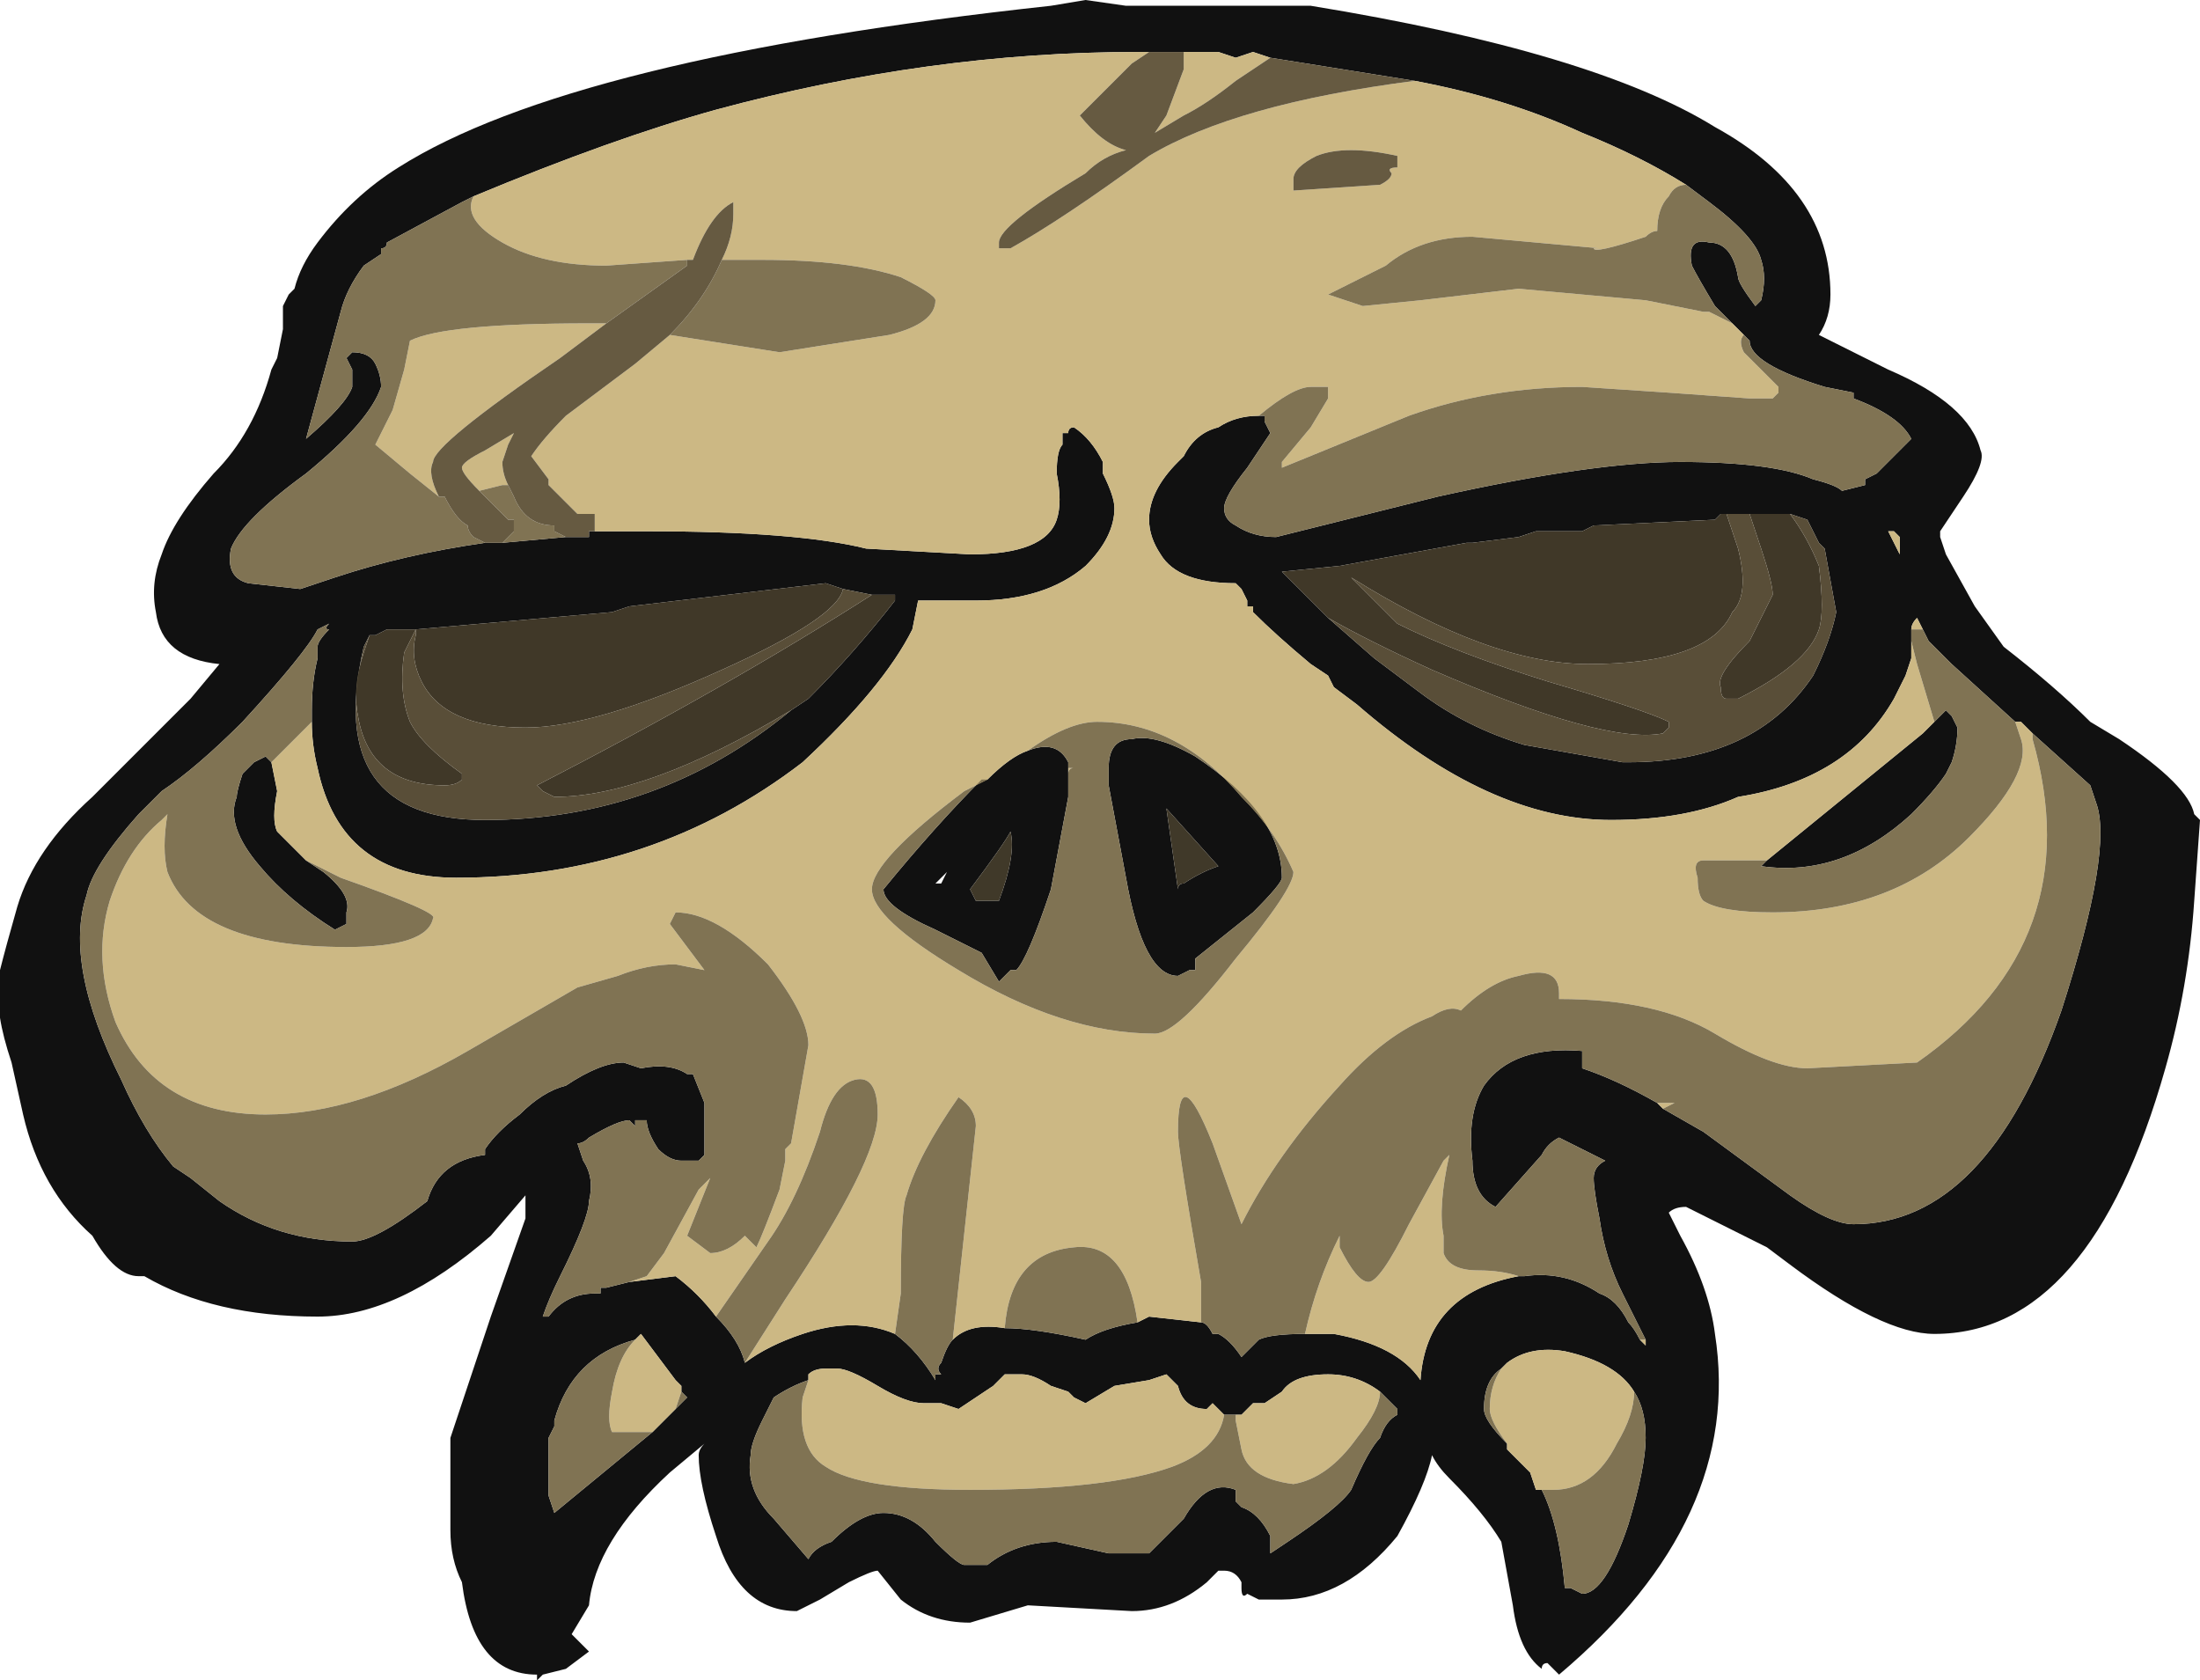 <?xml version="1.0" encoding="UTF-8" standalone="no"?>
<svg xmlns:ffdec="https://www.free-decompiler.com/flash" xmlns:xlink="http://www.w3.org/1999/xlink" ffdec:objectType="shape" height="14.55px" width="19.05px" xmlns="http://www.w3.org/2000/svg">
  <g transform="matrix(1.0, 0.0, 0.0, 1.0, 0.6, 1.2)">
    <path d="M9.15 -1.15 L10.75 -1.15 Q13.2 -0.75 14.25 -0.1 15.25 0.45 15.25 1.35 15.25 1.55 15.15 1.7 L15.75 2.0 Q16.45 2.3 16.55 2.7 16.6 2.8 16.4 3.1 L16.2 3.4 16.2 3.45 16.25 3.6 16.5 4.05 16.75 4.4 Q17.2 4.75 17.5 5.05 L17.75 5.2 Q18.35 5.6 18.4 5.85 L18.45 5.9 18.4 6.6 Q18.35 7.35 18.15 8.05 17.5 10.35 16.15 10.35 15.7 10.35 14.9 9.75 L14.7 9.6 Q14.4 9.45 14.0 9.25 13.9 9.25 13.85 9.3 L13.95 9.5 Q14.2 9.95 14.25 10.35 14.5 11.95 12.9 13.3 L12.8 13.2 Q12.75 13.2 12.75 13.25 12.55 13.1 12.5 12.7 L12.4 12.15 Q12.25 11.9 11.95 11.6 11.85 11.5 11.8 11.4 11.75 11.65 11.5 12.1 11.05 12.65 10.5 12.65 L10.3 12.65 10.2 12.6 Q10.15 12.65 10.15 12.55 L10.15 12.5 Q10.1 12.4 10.0 12.4 L9.95 12.4 9.85 12.5 Q9.55 12.75 9.2 12.75 L8.3 12.7 7.8 12.85 Q7.45 12.85 7.2 12.65 L7.0 12.4 Q6.95 12.4 6.75 12.5 L6.5 12.65 6.3 12.75 Q5.8 12.75 5.6 12.1 5.45 11.65 5.45 11.4 5.45 11.35 5.5 11.3 L5.2 11.55 Q4.55 12.15 4.5 12.7 L4.35 12.95 4.5 13.1 4.3 13.25 4.1 13.3 4.05 13.35 4.05 13.3 Q3.5 13.3 3.4 12.5 3.3 12.3 3.3 12.05 L3.3 11.25 Q3.35 11.1 3.65 10.2 L3.95 9.35 3.95 9.15 3.65 9.5 Q2.85 10.2 2.15 10.2 1.25 10.2 0.65 9.85 L0.6 9.85 Q0.4 9.85 0.2 9.5 -0.25 9.1 -0.4 8.45 L-0.5 8.0 Q-0.65 7.55 -0.6 7.35 L-0.6 7.2 Q-0.55 7.0 -0.45 6.65 -0.3 6.15 0.2 5.7 L1.05 4.85 1.3 4.55 Q0.8 4.5 0.75 4.1 0.7 3.85 0.8 3.6 0.9 3.3 1.25 2.9 1.6 2.55 1.75 2.0 L1.8 1.9 1.85 1.65 1.85 1.45 1.9 1.35 1.95 1.3 Q2.0 1.1 2.15 0.9 2.45 0.5 2.85 0.25 4.35 -0.7 8.5 -1.15 L8.8 -1.2 9.15 -1.15 M9.35 -0.75 L9.25 -0.75 Q7.45 -0.75 5.6 -0.25 4.7 0.0 3.5 0.5 L3.4 0.55 2.75 0.9 Q2.75 0.95 2.7 0.95 L2.7 1.0 2.55 1.1 Q2.4 1.3 2.35 1.5 L2.05 2.6 Q2.4 2.3 2.45 2.15 L2.45 2.0 2.4 1.9 2.45 1.85 Q2.6 1.85 2.65 1.95 2.7 2.05 2.7 2.15 2.6 2.45 2.05 2.9 1.5 3.3 1.4 3.55 1.35 3.8 1.55 3.85 L2.0 3.9 2.3 3.8 Q2.9 3.6 3.6 3.5 L3.75 3.5 4.3 3.45 4.5 3.45 4.5 3.4 5.0 3.4 Q6.3 3.4 6.9 3.55 L7.8 3.6 Q8.45 3.6 8.55 3.3 8.6 3.15 8.55 2.9 8.55 2.7 8.6 2.65 8.6 2.6 8.6 2.55 L8.65 2.55 Q8.65 2.5 8.7 2.5 8.85 2.6 8.95 2.8 L8.95 2.9 Q9.05 3.1 9.05 3.2 9.05 3.45 8.8 3.7 8.45 4.0 7.85 4.0 L7.35 4.0 7.3 4.25 Q7.05 4.75 6.35 5.4 5.05 6.4 3.35 6.4 2.35 6.4 2.15 5.45 2.1 5.25 2.1 5.05 L2.1 4.95 Q2.1 4.7 2.15 4.5 L2.15 4.4 Q2.15 4.35 2.25 4.25 2.2 4.25 2.25 4.2 L2.15 4.25 Q2.05 4.45 1.5 5.05 1.1 5.45 0.8 5.65 L0.6 5.85 Q0.2 6.3 0.15 6.55 -0.05 7.15 0.45 8.15 0.65 8.6 0.9 8.9 L1.05 9.0 1.3 9.2 Q1.8 9.55 2.45 9.55 2.65 9.55 3.1 9.2 3.2 8.85 3.6 8.8 L3.6 8.75 Q3.7 8.6 3.9 8.45 4.1 8.25 4.3 8.2 4.6 8.0 4.8 8.0 L4.95 8.05 Q5.2 8.0 5.35 8.1 L5.4 8.1 5.5 8.35 5.5 8.8 5.45 8.85 5.3 8.85 Q5.2 8.85 5.1 8.75 5.0 8.6 5.0 8.5 L4.9 8.5 4.9 8.55 4.85 8.5 Q4.75 8.5 4.5 8.65 4.45 8.7 4.4 8.7 L4.45 8.85 Q4.55 9.0 4.5 9.2 4.5 9.35 4.25 9.85 4.15 10.05 4.1 10.2 L4.15 10.2 Q4.3 10.0 4.55 10.0 L4.6 10.0 4.6 9.95 4.65 9.95 4.85 9.9 5.25 9.85 Q5.45 10.0 5.6 10.2 5.8 10.4 5.85 10.6 6.05 10.45 6.35 10.35 6.8 10.2 7.15 10.35 7.35 10.5 7.5 10.75 L7.5 10.7 7.55 10.7 Q7.5 10.65 7.55 10.6 7.6 10.45 7.65 10.4 7.8 10.25 8.1 10.3 8.35 10.3 8.8 10.4 8.95 10.3 9.25 10.25 L9.35 10.2 9.8 10.25 Q9.85 10.25 9.9 10.35 L9.95 10.35 Q10.05 10.4 10.15 10.55 L10.3 10.4 Q10.4 10.35 10.7 10.35 L10.95 10.35 Q11.5 10.45 11.7 10.75 11.75 10.0 12.55 9.85 L12.6 9.85 Q12.95 9.8 13.25 10.0 13.4 10.05 13.5 10.25 13.55 10.3 13.6 10.4 L13.65 10.45 13.65 10.4 13.45 10.0 Q13.3 9.7 13.25 9.35 13.2 9.1 13.2 9.0 13.2 8.9 13.3 8.85 L12.9 8.65 Q12.8 8.7 12.75 8.8 L12.35 9.25 Q12.15 9.15 12.15 8.85 12.1 8.45 12.25 8.2 12.5 7.85 13.1 7.9 L13.1 8.05 Q13.4 8.15 13.75 8.35 L13.8 8.4 14.15 8.6 14.9 9.15 Q15.25 9.4 15.45 9.4 16.6 9.4 17.25 7.55 17.7 6.15 17.55 5.75 L17.5 5.6 17.0 5.15 16.9 5.05 16.85 5.05 16.3 4.55 16.1 4.35 16.05 4.25 16.0 4.15 Q15.95 4.2 15.95 4.25 15.95 4.3 15.95 4.35 L15.95 4.5 15.9 4.65 15.8 4.85 Q15.4 5.55 14.45 5.7 14.0 5.9 13.35 5.9 12.3 5.9 11.15 4.9 L10.95 4.75 10.9 4.65 10.75 4.55 Q10.45 4.3 10.25 4.1 L10.25 4.05 10.2 4.05 10.2 4.0 10.15 3.9 10.1 3.85 Q9.6 3.85 9.45 3.6 9.35 3.45 9.35 3.3 9.35 3.05 9.6 2.8 L9.65 2.75 Q9.75 2.55 9.95 2.5 10.1 2.4 10.3 2.4 L10.35 2.4 10.35 2.45 10.4 2.55 10.2 2.85 Q10.0 3.1 10.0 3.2 10.0 3.3 10.1 3.35 10.25 3.45 10.45 3.45 L11.85 3.1 Q13.2 2.8 13.95 2.8 14.75 2.8 15.1 2.95 15.3 3.0 15.35 3.05 L15.55 3.0 15.55 2.95 15.65 2.9 15.95 2.6 Q15.85 2.4 15.45 2.25 L15.45 2.2 15.2 2.15 Q14.55 1.95 14.55 1.75 L14.5 1.7 14.4 1.6 14.25 1.45 Q14.1 1.2 14.05 1.1 14.0 0.85 14.2 0.9 14.4 0.9 14.45 1.2 14.45 1.25 14.6 1.45 L14.65 1.4 Q14.7 1.2 14.65 1.05 14.6 0.85 14.2 0.55 L14.0 0.4 Q13.6 0.15 13.1 -0.05 12.45 -0.35 11.65 -0.5 L10.4 -0.7 10.25 -0.75 10.1 -0.7 9.95 -0.75 9.65 -0.75 9.35 -0.75 M1.75 5.4 L1.8 5.65 Q1.75 5.9 1.8 6.0 L2.05 6.25 2.2 6.35 Q2.45 6.55 2.4 6.7 L2.4 6.8 2.3 6.85 Q1.9 6.6 1.65 6.3 1.35 5.95 1.45 5.7 1.45 5.65 1.5 5.5 L1.6 5.4 1.7 5.35 1.75 5.4 M14.7 6.25 L16.05 5.15 16.15 5.05 16.25 4.95 16.3 5.0 16.35 5.1 Q16.35 5.25 16.3 5.4 L16.25 5.5 Q16.15 5.65 15.95 5.85 15.35 6.4 14.65 6.3 L14.7 6.25 M10.9 4.15 L11.3 4.5 11.7 4.8 Q12.1 5.1 12.6 5.25 L13.45 5.4 13.5 5.4 Q14.6 5.4 15.1 4.65 15.25 4.35 15.3 4.1 L15.2 3.55 15.15 3.5 15.05 3.3 14.9 3.25 14.55 3.25 14.3 3.25 14.25 3.3 13.2 3.35 13.1 3.4 12.7 3.4 12.55 3.45 12.15 3.5 12.1 3.5 11.0 3.7 10.5 3.75 10.9 4.15 M15.8 3.4 L15.75 3.4 15.85 3.6 15.85 3.45 15.8 3.4 M13.55 10.85 Q13.4 10.6 12.95 10.5 12.65 10.45 12.45 10.6 L12.4 10.65 Q12.25 10.75 12.25 11.0 12.25 11.1 12.45 11.3 L12.45 11.35 12.65 11.55 12.7 11.7 12.75 11.7 Q12.9 12.0 12.95 12.55 L13.0 12.55 13.1 12.6 Q13.3 12.6 13.5 12.0 13.65 11.5 13.65 11.25 13.65 11.0 13.55 10.85 M6.95 3.95 L6.7 3.9 6.55 3.85 4.85 4.05 4.7 4.1 3.0 4.25 2.75 4.25 2.65 4.3 2.6 4.3 2.55 4.4 Q2.2 5.9 3.6 5.9 5.1 5.9 6.25 4.95 L6.4 4.85 Q6.8 4.45 7.15 4.0 L7.15 3.95 6.95 3.95 M8.65 5.5 L8.65 5.7 8.5 6.5 Q8.3 7.1 8.2 7.2 L8.15 7.2 8.05 7.3 7.9 7.05 7.5 6.85 Q7.05 6.65 7.05 6.5 7.5 5.95 7.9 5.55 L7.95 5.55 Q8.15 5.35 8.3 5.3 8.55 5.2 8.65 5.4 L8.65 5.45 8.65 5.5 M7.85 6.6 L8.05 6.6 Q8.2 6.2 8.15 6.0 8.1 6.1 7.8 6.5 L7.85 6.6 M7.5 6.45 L7.55 6.45 7.6 6.35 7.5 6.45 M9.65 6.45 Q9.8 6.35 9.95 6.3 L9.5 5.8 9.6 6.5 Q9.6 6.45 9.65 6.45 M9.0 5.6 L9.0 5.45 Q9.0 5.2 9.2 5.2 9.4 5.15 9.75 5.35 10.5 5.85 10.5 6.4 10.5 6.45 10.25 6.7 L9.75 7.1 9.75 7.2 9.7 7.2 9.6 7.25 Q9.3 7.25 9.15 6.4 L9.0 5.6 M1.95 2.65 L1.95 2.65 M5.3 10.85 L5.3 10.8 5.25 10.75 4.95 10.35 4.9 10.4 Q4.35 10.55 4.2 11.1 L4.2 11.15 4.15 11.25 4.15 11.4 Q4.15 11.5 4.15 11.75 L4.2 11.9 5.05 11.2 5.25 11.0 5.35 10.9 5.3 10.85 M10.0 11.05 L9.9 10.95 9.85 11.0 Q9.65 11.0 9.6 10.8 L9.5 10.7 9.35 10.75 9.05 10.8 8.8 10.95 8.7 10.9 8.65 10.85 8.5 10.8 Q8.35 10.7 8.25 10.7 L8.1 10.7 8.0 10.8 7.7 11.0 7.55 10.95 7.4 10.95 Q7.25 10.95 7.0 10.8 6.75 10.65 6.65 10.65 L6.55 10.65 Q6.45 10.65 6.4 10.7 L6.4 10.75 Q6.25 10.8 6.1 10.9 L6.0 11.1 Q5.9 11.3 5.9 11.4 5.85 11.7 6.1 11.95 L6.4 12.3 Q6.45 12.2 6.6 12.15 6.85 11.9 7.05 11.9 7.3 11.9 7.5 12.15 7.7 12.35 7.75 12.35 L7.95 12.35 Q8.2 12.15 8.55 12.15 L9.0 12.25 9.35 12.25 9.65 11.95 Q9.85 11.6 10.1 11.7 10.1 11.75 10.1 11.8 L10.15 11.85 Q10.3 11.9 10.4 12.1 L10.4 12.25 10.55 12.15 Q11.0 11.85 11.1 11.7 11.25 11.35 11.35 11.25 11.4 11.1 11.5 11.05 L11.5 11.0 11.35 10.85 Q11.15 10.7 10.9 10.7 10.6 10.7 10.5 10.85 L10.35 10.95 10.25 10.95 10.15 11.05 Q10.25 11.05 10.1 11.05 L10.0 11.05" fill="#111111" fill-rule="evenodd" stroke="none"/>
    <path d="M3.5 0.5 Q4.7 0.0 5.6 -0.25 7.45 -0.75 9.25 -0.75 L9.35 -0.75 9.2 -0.65 8.75 -0.2 Q8.95 0.05 9.15 0.1 8.95 0.15 8.8 0.3 8.05 0.75 8.05 0.9 L8.05 0.95 8.15 0.95 Q8.6 0.7 9.35 0.15 10.1 -0.3 11.65 -0.5 12.45 -0.35 13.1 -0.05 13.6 0.15 14.0 0.4 13.9 0.4 13.85 0.5 13.75 0.6 13.75 0.8 13.7 0.8 13.65 0.85 13.2 1.0 13.2 0.95 L13.25 0.95 12.15 0.85 Q11.7 0.85 11.4 1.1 L10.9 1.35 11.2 1.45 11.7 1.4 12.55 1.3 13.65 1.4 14.15 1.5 14.2 1.5 14.4 1.6 14.5 1.7 Q14.45 1.75 14.5 1.85 L14.8 2.15 14.8 2.2 14.75 2.25 14.55 2.25 13.85 2.2 13.1 2.15 Q12.3 2.15 11.6 2.4 L10.5 2.85 10.5 2.8 10.75 2.5 10.9 2.25 10.9 2.15 10.75 2.15 Q10.6 2.15 10.3 2.4 10.1 2.4 9.95 2.5 9.75 2.55 9.65 2.75 L9.6 2.8 Q9.35 3.05 9.35 3.3 9.35 3.45 9.45 3.6 9.6 3.85 10.1 3.85 L10.15 3.9 10.2 4.0 10.2 4.05 10.25 4.05 10.25 4.1 Q10.45 4.3 10.75 4.55 L10.9 4.65 10.95 4.75 11.15 4.9 Q12.3 5.9 13.35 5.9 14.0 5.9 14.45 5.7 15.4 5.55 15.8 4.85 L15.9 4.65 15.95 4.5 15.95 4.35 16.0 4.55 16.15 5.05 16.05 5.15 14.7 6.25 14.15 6.25 Q14.05 6.25 14.1 6.4 14.1 6.55 14.15 6.6 14.3 6.7 14.75 6.7 15.8 6.7 16.45 6.05 17.0 5.5 16.9 5.2 L16.85 5.05 16.9 5.05 17.0 5.15 17.0 5.2 Q17.5 6.95 16.0 8.0 L15.05 8.05 Q14.75 8.05 14.25 7.75 13.75 7.45 12.9 7.45 L12.9 7.4 Q12.9 7.15 12.55 7.25 12.3 7.3 12.05 7.55 11.95 7.5 11.8 7.6 11.4 7.75 11.0 8.2 10.45 8.8 10.15 9.4 L9.9 8.7 Q9.6 7.95 9.6 8.6 9.6 8.75 9.8 9.9 L9.8 10.25 9.35 10.2 9.25 10.25 Q9.15 9.55 8.7 9.6 8.15 9.65 8.1 10.3 7.8 10.25 7.65 10.4 L7.85 8.55 Q7.85 8.4 7.7 8.3 7.35 8.8 7.25 9.15 7.2 9.25 7.2 10.0 L7.15 10.35 Q6.8 10.2 6.35 10.35 6.05 10.45 5.85 10.6 L6.2 10.05 Q7.0 8.85 7.0 8.45 7.0 8.1 6.8 8.15 6.6 8.2 6.5 8.6 6.3 9.2 6.05 9.55 L5.6 10.2 Q5.45 10.0 5.25 9.85 L4.85 9.9 5.0 9.85 5.15 9.65 5.45 9.1 5.55 9.0 5.35 9.5 5.55 9.65 Q5.7 9.65 5.85 9.5 L5.95 9.6 Q6.0 9.5 6.15 9.1 L6.2 8.85 6.2 8.75 6.25 8.7 6.4 7.85 Q6.4 7.6 6.05 7.15 5.6 6.7 5.25 6.7 L5.2 6.8 5.5 7.2 5.25 7.15 Q5.0 7.15 4.75 7.25 L4.4 7.35 3.45 7.9 Q2.5 8.45 1.7 8.45 0.75 8.45 0.4 7.65 0.2 7.1 0.35 6.6 0.5 6.15 0.8 5.9 L0.85 5.85 Q0.8 6.15 0.85 6.35 1.1 7.0 2.4 7.0 3.1 7.0 3.15 6.75 3.2 6.7 2.35 6.4 L2.05 6.25 1.8 6.0 Q1.75 5.9 1.8 5.65 L1.75 5.4 2.1 5.05 Q2.1 5.25 2.15 5.45 2.35 6.4 3.35 6.4 5.05 6.4 6.35 5.4 7.05 4.75 7.3 4.25 L7.35 4.0 7.85 4.0 Q8.45 4.0 8.8 3.7 9.05 3.45 9.05 3.2 9.05 3.1 8.95 2.9 L8.95 2.8 Q8.85 2.6 8.7 2.5 8.65 2.5 8.65 2.55 L8.6 2.55 Q8.6 2.6 8.6 2.65 8.55 2.7 8.55 2.9 8.6 3.15 8.55 3.3 8.45 3.6 7.8 3.6 L6.9 3.55 Q6.3 3.4 5.0 3.4 L4.5 3.4 4.55 3.4 4.55 3.25 4.4 3.25 4.15 3.0 4.15 2.95 4.0 2.75 Q4.1 2.6 4.3 2.4 L4.9 1.95 5.2 1.7 6.15 1.85 7.1 1.7 Q7.5 1.6 7.5 1.4 7.5 1.35 7.2 1.2 6.75 1.05 6.0 1.05 L5.65 1.05 Q5.75 0.85 5.75 0.65 L5.75 0.55 Q5.55 0.65 5.4 1.05 L5.35 1.05 4.65 1.1 Q4.1 1.1 3.75 0.9 3.4 0.7 3.5 0.5 M9.65 -0.75 L9.95 -0.75 10.1 -0.7 10.25 -0.75 10.4 -0.7 10.1 -0.5 Q9.85 -0.3 9.65 -0.2 L9.4 -0.05 9.5 -0.2 9.65 -0.6 9.65 -0.75 M15.45 2.25 L15.45 2.2 15.45 2.25 M15.8 3.4 L15.85 3.45 15.85 3.6 15.75 3.4 15.8 3.4 M15.95 4.25 Q15.95 4.2 16.0 4.15 L16.05 4.25 Q16.0 4.25 15.95 4.25 M13.65 10.4 L13.65 10.45 13.6 10.4 13.65 10.4 M12.55 9.85 Q11.75 10.0 11.7 10.75 11.5 10.45 10.95 10.35 L10.7 10.35 Q10.8 9.9 11.0 9.5 L11.0 9.6 Q11.15 9.9 11.25 9.9 11.35 9.9 11.6 9.4 L11.9 8.85 11.95 8.8 Q11.85 9.25 11.9 9.5 L11.9 9.65 Q11.95 9.8 12.2 9.8 12.4 9.8 12.55 9.85 M13.75 8.35 L13.9 8.35 13.8 8.4 13.75 8.35 M12.4 10.65 L12.45 10.6 Q12.65 10.45 12.95 10.5 13.4 10.6 13.55 10.85 13.55 11.05 13.4 11.3 13.2 11.7 12.85 11.7 L12.75 11.7 12.7 11.7 12.65 11.55 12.45 11.35 12.45 11.3 Q12.3 11.1 12.3 11.0 12.3 10.8 12.4 10.65 M11.5 0.15 Q11.05 0.05 10.8 0.15 10.6 0.25 10.6 0.35 L10.6 0.45 11.35 0.4 Q11.45 0.35 11.45 0.3 11.4 0.25 11.5 0.25 L11.5 0.15 M7.95 5.55 Q7.85 5.6 7.75 5.65 6.95 6.25 6.95 6.5 6.95 6.75 7.7 7.2 8.6 7.75 9.4 7.75 9.6 7.75 10.1 7.1 10.6 6.5 10.6 6.35 10.45 6.0 10.15 5.7 9.6 5.05 8.9 5.05 8.65 5.05 8.3 5.3 8.15 5.35 7.95 5.55 M8.65 5.45 L8.7 5.45 Q8.65 5.45 8.65 5.5 L8.65 5.45 M3.2 3.1 L2.95 2.9 2.65 2.65 2.8 2.35 2.9 2.0 2.95 1.75 Q3.25 1.6 4.5 1.6 L4.65 1.6 4.25 1.9 Q3.15 2.65 3.15 2.8 3.1 2.9 3.2 3.1 M3.55 3.05 Q3.4 2.9 3.4 2.85 3.4 2.8 3.6 2.7 L3.85 2.55 3.8 2.65 3.75 2.8 Q3.75 2.9 3.8 3.0 L3.75 3.0 3.55 3.05 M5.35 8.1 L5.4 8.1 5.35 8.1 M4.9 10.4 L4.95 10.35 5.25 10.75 5.3 10.8 5.3 10.85 5.25 11.0 5.05 11.2 4.7 11.2 Q4.65 11.1 4.7 10.85 4.75 10.55 4.9 10.4 M6.4 10.75 L6.4 10.7 Q6.45 10.65 6.55 10.65 L6.65 10.65 Q6.75 10.65 7.0 10.8 7.25 10.95 7.4 10.95 L7.55 10.95 7.7 11.0 8.0 10.8 8.1 10.7 8.25 10.7 Q8.35 10.7 8.5 10.8 L8.65 10.85 8.7 10.9 8.8 10.95 9.05 10.8 9.35 10.75 9.5 10.7 9.6 10.8 Q9.65 11.0 9.85 11.0 L9.9 10.95 10.0 11.05 Q9.95 11.35 9.55 11.5 9.0 11.7 7.8 11.7 6.85 11.7 6.55 11.5 6.3 11.35 6.35 10.9 L6.4 10.75 M10.1 11.05 Q10.25 11.05 10.15 11.05 L10.25 10.95 10.35 10.95 10.5 10.85 Q10.6 10.7 10.9 10.7 11.15 10.7 11.35 10.85 11.35 11.0 11.15 11.25 10.9 11.6 10.6 11.65 10.2 11.6 10.15 11.35 L10.1 11.1 10.1 11.05" fill="#ccb884" fill-rule="evenodd" stroke="none"/>
    <path d="M3.5 0.5 Q3.4 0.7 3.75 0.9 4.1 1.1 4.65 1.1 L5.35 1.05 5.35 1.1 4.65 1.6 4.5 1.6 Q3.25 1.6 2.95 1.75 L2.9 2.0 2.8 2.35 2.65 2.65 2.95 2.9 3.2 3.1 3.25 3.1 Q3.35 3.3 3.45 3.35 3.45 3.4 3.5 3.45 L3.6 3.5 Q2.9 3.6 2.3 3.8 L2.0 3.9 1.55 3.85 Q1.35 3.8 1.4 3.55 1.5 3.3 2.05 2.9 2.6 2.45 2.7 2.15 2.7 2.05 2.65 1.95 2.6 1.85 2.45 1.85 L2.4 1.9 2.45 2.0 2.45 2.15 Q2.4 2.3 2.05 2.6 L2.35 1.5 Q2.4 1.3 2.55 1.1 L2.7 1.0 2.7 0.95 Q2.75 0.95 2.75 0.9 L3.4 0.55 3.5 0.5 M5.65 1.05 L6.0 1.05 Q6.75 1.05 7.2 1.2 7.5 1.35 7.5 1.4 7.5 1.6 7.1 1.7 L6.15 1.85 5.2 1.7 Q5.5 1.4 5.65 1.05 M2.1 5.05 L1.75 5.4 1.7 5.35 1.6 5.4 1.5 5.5 Q1.45 5.65 1.45 5.7 1.35 5.95 1.65 6.3 1.9 6.6 2.3 6.85 L2.4 6.8 2.4 6.7 Q2.45 6.55 2.2 6.35 L2.05 6.25 2.35 6.4 Q3.2 6.7 3.15 6.75 3.1 7.0 2.4 7.0 1.1 7.0 0.85 6.35 0.8 6.15 0.85 5.85 L0.8 5.9 Q0.5 6.15 0.35 6.6 0.2 7.1 0.4 7.65 0.75 8.45 1.7 8.45 2.5 8.45 3.45 7.9 L4.4 7.35 4.75 7.25 Q5.0 7.15 5.25 7.15 L5.5 7.2 5.2 6.8 5.25 6.7 Q5.6 6.7 6.05 7.15 6.4 7.6 6.4 7.85 L6.25 8.7 6.2 8.75 6.2 8.85 6.15 9.1 Q6.0 9.5 5.95 9.6 L5.85 9.5 Q5.7 9.65 5.55 9.65 L5.35 9.5 5.55 9.0 5.45 9.1 5.15 9.65 5.0 9.85 4.85 9.9 4.65 9.95 4.6 9.95 4.6 10.0 4.55 10.0 Q4.3 10.0 4.15 10.2 L4.1 10.2 Q4.15 10.05 4.25 9.85 4.5 9.35 4.5 9.2 4.55 9.0 4.45 8.85 L4.4 8.7 Q4.45 8.7 4.5 8.65 4.75 8.5 4.85 8.5 L4.9 8.55 4.9 8.5 5.0 8.5 Q5.0 8.6 5.1 8.75 5.2 8.85 5.3 8.85 L5.45 8.85 5.5 8.8 5.5 8.35 5.4 8.1 5.35 8.1 Q5.2 8.0 4.95 8.05 L4.8 8.0 Q4.6 8.0 4.3 8.2 4.1 8.25 3.9 8.45 3.7 8.6 3.6 8.75 L3.6 8.8 Q3.2 8.85 3.1 9.2 2.65 9.55 2.45 9.55 1.8 9.55 1.3 9.2 L1.05 9.0 0.9 8.9 Q0.65 8.6 0.45 8.15 -0.05 7.15 0.15 6.55 0.2 6.3 0.6 5.85 L0.8 5.65 Q1.1 5.45 1.5 5.05 2.05 4.45 2.15 4.25 L2.25 4.2 Q2.2 4.25 2.25 4.25 2.15 4.35 2.15 4.4 L2.15 4.5 Q2.1 4.7 2.1 4.95 L2.1 5.05 M5.6 10.2 L6.05 9.55 Q6.3 9.2 6.5 8.6 6.6 8.2 6.8 8.15 7.0 8.1 7.0 8.45 7.0 8.85 6.2 10.05 L5.85 10.6 Q5.8 10.4 5.6 10.2 M7.15 10.35 L7.2 10.0 Q7.2 9.25 7.25 9.15 7.35 8.8 7.7 8.3 7.85 8.4 7.85 8.55 L7.65 10.4 Q7.6 10.45 7.55 10.6 7.5 10.65 7.55 10.7 L7.5 10.7 7.5 10.75 Q7.35 10.5 7.15 10.35 M8.1 10.3 Q8.15 9.65 8.7 9.6 9.15 9.55 9.25 10.25 8.95 10.3 8.8 10.4 8.35 10.3 8.1 10.3 M9.8 10.25 L9.8 9.9 Q9.6 8.75 9.6 8.6 9.6 7.95 9.9 8.7 L10.15 9.4 Q10.45 8.8 11.0 8.2 11.4 7.75 11.8 7.6 11.95 7.5 12.05 7.55 12.3 7.3 12.55 7.25 12.9 7.15 12.9 7.4 L12.9 7.45 Q13.75 7.45 14.25 7.75 14.75 8.05 15.05 8.05 L16.0 8.0 Q17.5 6.95 17.0 5.2 L17.0 5.15 17.5 5.6 17.55 5.75 Q17.7 6.15 17.25 7.55 16.6 9.4 15.45 9.4 15.25 9.4 14.9 9.15 L14.15 8.6 13.8 8.4 13.9 8.35 13.75 8.35 Q13.4 8.15 13.1 8.05 L13.1 7.9 Q12.5 7.85 12.25 8.2 12.1 8.45 12.15 8.85 12.15 9.15 12.35 9.25 L12.75 8.8 Q12.8 8.7 12.9 8.65 L13.3 8.85 Q13.2 8.9 13.2 9.0 13.2 9.1 13.25 9.35 13.3 9.7 13.45 10.0 L13.65 10.4 13.6 10.4 Q13.55 10.3 13.5 10.25 13.4 10.05 13.25 10.0 12.95 9.8 12.6 9.85 L12.55 9.85 Q12.4 9.8 12.2 9.8 11.95 9.8 11.9 9.65 L11.9 9.5 Q11.85 9.25 11.95 8.8 L11.9 8.85 11.6 9.4 Q11.35 9.9 11.25 9.9 11.15 9.9 11.0 9.6 L11.0 9.5 Q10.8 9.9 10.7 10.35 10.4 10.35 10.3 10.4 L10.15 10.55 Q10.05 10.4 9.95 10.35 L9.9 10.35 Q9.85 10.25 9.8 10.25 M16.85 5.05 L16.9 5.2 Q17.0 5.5 16.45 6.05 15.8 6.7 14.75 6.7 14.3 6.7 14.15 6.6 14.1 6.55 14.1 6.4 14.05 6.25 14.15 6.25 L14.7 6.25 14.65 6.3 Q15.35 6.4 15.95 5.85 16.15 5.65 16.25 5.5 L16.3 5.4 Q16.35 5.25 16.35 5.1 L16.3 5.0 16.25 4.95 16.15 5.05 16.0 4.55 15.95 4.35 Q15.95 4.3 15.95 4.25 16.0 4.25 16.05 4.25 L16.1 4.35 16.3 4.55 16.85 5.05 M10.3 2.4 Q10.6 2.15 10.75 2.15 L10.9 2.15 10.9 2.25 10.75 2.5 10.5 2.8 10.5 2.85 11.6 2.4 Q12.3 2.15 13.1 2.15 L13.85 2.2 14.55 2.25 14.75 2.25 14.8 2.2 14.8 2.15 14.5 1.85 Q14.45 1.75 14.5 1.7 L14.55 1.75 Q14.55 1.95 15.2 2.15 L15.45 2.2 15.45 2.25 Q15.85 2.4 15.95 2.6 L15.65 2.9 15.55 2.95 15.55 3.0 15.35 3.05 Q15.3 3.0 15.1 2.95 14.75 2.8 13.95 2.8 13.2 2.8 11.85 3.1 L10.45 3.45 Q10.25 3.45 10.1 3.35 10.0 3.3 10.0 3.2 10.0 3.1 10.2 2.85 L10.4 2.55 10.35 2.45 10.35 2.4 10.3 2.4 M14.4 1.6 L14.2 1.5 14.15 1.5 13.65 1.4 12.55 1.3 11.7 1.4 11.2 1.45 10.9 1.35 11.4 1.1 Q11.7 0.85 12.15 0.85 L13.25 0.95 13.2 0.95 Q13.2 1.0 13.65 0.85 13.7 0.8 13.75 0.8 13.75 0.6 13.85 0.5 13.9 0.4 14.0 0.4 L14.2 0.55 Q14.6 0.85 14.65 1.05 14.7 1.2 14.65 1.4 L14.6 1.45 Q14.45 1.25 14.45 1.2 14.4 0.9 14.2 0.9 14.0 0.85 14.05 1.1 14.1 1.2 14.25 1.45 L14.4 1.6 M13.55 10.85 Q13.65 11.0 13.65 11.25 13.65 11.5 13.5 12.0 13.3 12.6 13.1 12.6 L13.0 12.55 12.95 12.55 Q12.9 12.0 12.75 11.7 L12.85 11.7 Q13.2 11.7 13.4 11.3 13.55 11.05 13.55 10.85 M12.45 11.3 Q12.25 11.1 12.25 11.0 12.25 10.75 12.4 10.65 12.3 10.8 12.3 11.0 12.3 11.1 12.45 11.3 M7.95 5.55 L7.9 5.55 Q7.5 5.95 7.05 6.5 7.05 6.65 7.5 6.85 L7.9 7.05 8.05 7.3 8.15 7.2 8.2 7.2 Q8.3 7.1 8.5 6.5 L8.65 5.7 8.65 5.5 Q8.65 5.45 8.7 5.45 L8.65 5.45 8.65 5.4 Q8.55 5.2 8.3 5.3 8.65 5.05 8.9 5.05 9.6 5.05 10.15 5.7 10.45 6.0 10.6 6.35 10.6 6.5 10.1 7.1 9.6 7.75 9.4 7.75 8.6 7.75 7.7 7.2 6.95 6.75 6.95 6.5 6.95 6.25 7.75 5.65 7.85 5.6 7.95 5.55 M9.0 5.6 L9.15 6.4 Q9.3 7.25 9.6 7.25 L9.7 7.2 9.75 7.2 9.75 7.1 10.25 6.7 Q10.5 6.45 10.5 6.4 10.5 5.85 9.75 5.35 9.4 5.15 9.2 5.2 9.0 5.2 9.0 5.45 L9.0 5.6 M3.55 3.05 L3.75 3.0 3.8 3.0 3.85 3.1 Q3.95 3.35 4.2 3.35 L4.2 3.4 4.3 3.45 3.75 3.5 3.85 3.4 3.85 3.3 3.8 3.3 3.55 3.05 M4.9 10.4 Q4.75 10.55 4.7 10.85 4.65 11.1 4.7 11.2 L5.05 11.2 4.2 11.9 4.15 11.75 Q4.15 11.5 4.15 11.4 L4.15 11.25 4.2 11.15 4.2 11.1 Q4.35 10.55 4.9 10.4 M5.25 11.0 L5.3 10.85 5.35 10.9 5.25 11.0 M10.0 11.05 L10.1 11.05 10.1 11.1 10.15 11.35 Q10.2 11.6 10.6 11.65 10.9 11.6 11.15 11.25 11.35 11.0 11.35 10.85 L11.5 11.0 11.5 11.05 Q11.4 11.1 11.35 11.25 11.25 11.35 11.1 11.7 11.0 11.85 10.55 12.15 L10.4 12.25 10.4 12.1 Q10.3 11.9 10.15 11.85 L10.1 11.8 Q10.1 11.75 10.1 11.7 9.85 11.6 9.65 11.95 L9.35 12.25 9.0 12.25 8.55 12.15 Q8.2 12.15 7.95 12.35 L7.75 12.35 Q7.7 12.35 7.5 12.15 7.3 11.9 7.05 11.9 6.85 11.9 6.6 12.15 6.45 12.2 6.4 12.3 L6.1 11.95 Q5.85 11.7 5.9 11.4 5.9 11.3 6.0 11.1 L6.1 10.9 Q6.25 10.8 6.4 10.75 L6.35 10.9 Q6.3 11.35 6.55 11.5 6.85 11.7 7.8 11.7 9.0 11.7 9.55 11.5 9.95 11.35 10.0 11.05" fill="#807353" fill-rule="evenodd" stroke="none"/>
    <path d="M7.85 6.6 L7.8 6.5 Q8.1 6.1 8.15 6.0 8.2 6.2 8.05 6.6 L7.85 6.6 M9.65 6.45 Q9.6 6.45 9.6 6.5 L9.5 5.8 9.95 6.3 Q9.8 6.35 9.65 6.45" fill="#403929" fill-rule="evenodd" stroke="none"/>
    <path d="M5.35 1.05 L5.4 1.05 Q5.55 0.65 5.75 0.55 L5.75 0.65 Q5.75 0.85 5.65 1.05 5.5 1.4 5.2 1.7 L4.9 1.95 4.3 2.4 Q4.1 2.6 4.0 2.75 L4.15 2.95 4.15 3.0 4.4 3.25 4.55 3.25 4.55 3.4 4.5 3.4 4.5 3.45 4.3 3.45 4.2 3.4 4.2 3.35 Q3.95 3.35 3.85 3.1 L3.8 3.0 Q3.75 2.9 3.75 2.8 L3.8 2.65 3.85 2.55 3.6 2.7 Q3.4 2.8 3.4 2.85 3.4 2.9 3.55 3.05 L3.8 3.3 3.85 3.3 3.85 3.4 3.75 3.5 3.6 3.5 3.5 3.45 Q3.45 3.4 3.45 3.35 3.35 3.3 3.25 3.1 L3.2 3.1 Q3.1 2.9 3.15 2.8 3.15 2.65 4.25 1.9 L4.65 1.6 5.35 1.1 5.35 1.05 M11.65 -0.5 Q10.1 -0.3 9.35 0.15 8.6 0.7 8.15 0.95 L8.05 0.95 8.05 0.9 Q8.05 0.75 8.8 0.3 8.95 0.15 9.15 0.1 8.95 0.05 8.75 -0.2 L9.2 -0.65 9.35 -0.75 9.65 -0.75 9.65 -0.6 9.5 -0.2 9.4 -0.05 9.65 -0.2 Q9.85 -0.3 10.1 -0.5 L10.4 -0.7 11.65 -0.5 M11.5 0.15 L11.5 0.25 Q11.4 0.25 11.45 0.3 11.45 0.35 11.35 0.4 L10.6 0.45 10.6 0.35 Q10.6 0.25 10.8 0.15 11.05 0.05 11.5 0.15" fill="#665a41" fill-rule="evenodd" stroke="none"/>
    <path d="M10.9 4.15 L10.5 3.75 11.0 3.7 12.1 3.5 12.15 3.5 12.55 3.45 12.7 3.4 13.1 3.4 13.2 3.35 14.25 3.3 14.3 3.25 14.35 3.25 14.45 3.55 Q14.55 3.95 14.4 4.1 14.2 4.55 13.15 4.55 12.3 4.55 11.1 3.8 L11.5 4.2 Q12.0 4.45 12.8 4.7 13.65 4.95 13.85 5.05 L13.85 5.1 13.8 5.15 Q13.3 5.25 11.8 4.6 11.25 4.35 10.9 4.15 M14.55 3.25 L14.9 3.25 Q15.05 3.45 15.15 3.7 15.2 4.1 15.15 4.25 15.05 4.55 14.45 4.85 L14.35 4.85 Q14.3 4.85 14.3 4.75 14.25 4.65 14.55 4.35 L14.75 3.95 Q14.75 3.85 14.65 3.55 L14.55 3.25 M6.7 3.9 Q6.65 4.15 5.65 4.6 4.55 5.1 3.95 5.1 3.25 5.1 3.05 4.7 2.95 4.5 3.0 4.3 L3.0 4.25 2.9 4.45 Q2.85 4.8 2.95 5.05 3.05 5.25 3.4 5.5 L3.4 5.55 Q3.35 5.6 3.25 5.6 2.6 5.6 2.5 5.0 2.45 4.75 2.55 4.45 L2.6 4.3 2.65 4.3 2.75 4.25 3.0 4.25 4.7 4.1 4.85 4.05 6.55 3.85 6.7 3.9 M6.25 4.95 Q5.0 5.7 4.2 5.7 L4.1 5.65 4.05 5.6 Q5.7 4.75 6.95 3.95 L7.15 3.95 7.15 4.0 Q6.8 4.45 6.4 4.85 L6.25 4.95" fill="#403828" fill-rule="evenodd" stroke="none"/>
    <path d="M14.9 3.25 L15.05 3.3 15.15 3.5 15.2 3.55 15.3 4.1 Q15.25 4.35 15.1 4.65 14.6 5.4 13.5 5.4 L13.45 5.4 12.6 5.25 Q12.1 5.1 11.7 4.8 L11.3 4.5 10.9 4.15 Q11.25 4.35 11.8 4.6 13.3 5.25 13.8 5.15 L13.85 5.1 13.85 5.05 Q13.65 4.95 12.8 4.7 12.0 4.45 11.5 4.2 L11.1 3.8 Q12.3 4.55 13.15 4.55 14.2 4.55 14.4 4.1 14.55 3.95 14.45 3.55 L14.35 3.25 14.3 3.25 14.55 3.25 14.65 3.55 Q14.75 3.85 14.75 3.95 L14.55 4.35 Q14.25 4.65 14.3 4.75 14.3 4.85 14.35 4.85 L14.45 4.85 Q15.05 4.55 15.15 4.25 15.2 4.1 15.15 3.7 15.05 3.45 14.9 3.25 M6.7 3.9 L6.95 3.95 Q5.7 4.75 4.05 5.6 L4.1 5.65 4.2 5.7 Q5.0 5.7 6.25 4.95 5.1 5.9 3.6 5.9 2.2 5.9 2.55 4.4 L2.6 4.3 2.65 4.3 2.6 4.3 2.55 4.45 Q2.45 4.75 2.5 5.0 2.6 5.6 3.25 5.6 3.35 5.6 3.4 5.55 L3.4 5.5 Q3.05 5.25 2.95 5.05 2.85 4.8 2.9 4.45 L3.0 4.25 3.0 4.3 Q2.95 4.5 3.05 4.7 3.25 5.1 3.95 5.1 4.55 5.1 5.65 4.6 6.65 4.15 6.7 3.9" fill="#594e38" fill-rule="evenodd" stroke="none"/>
  </g>
</svg>

